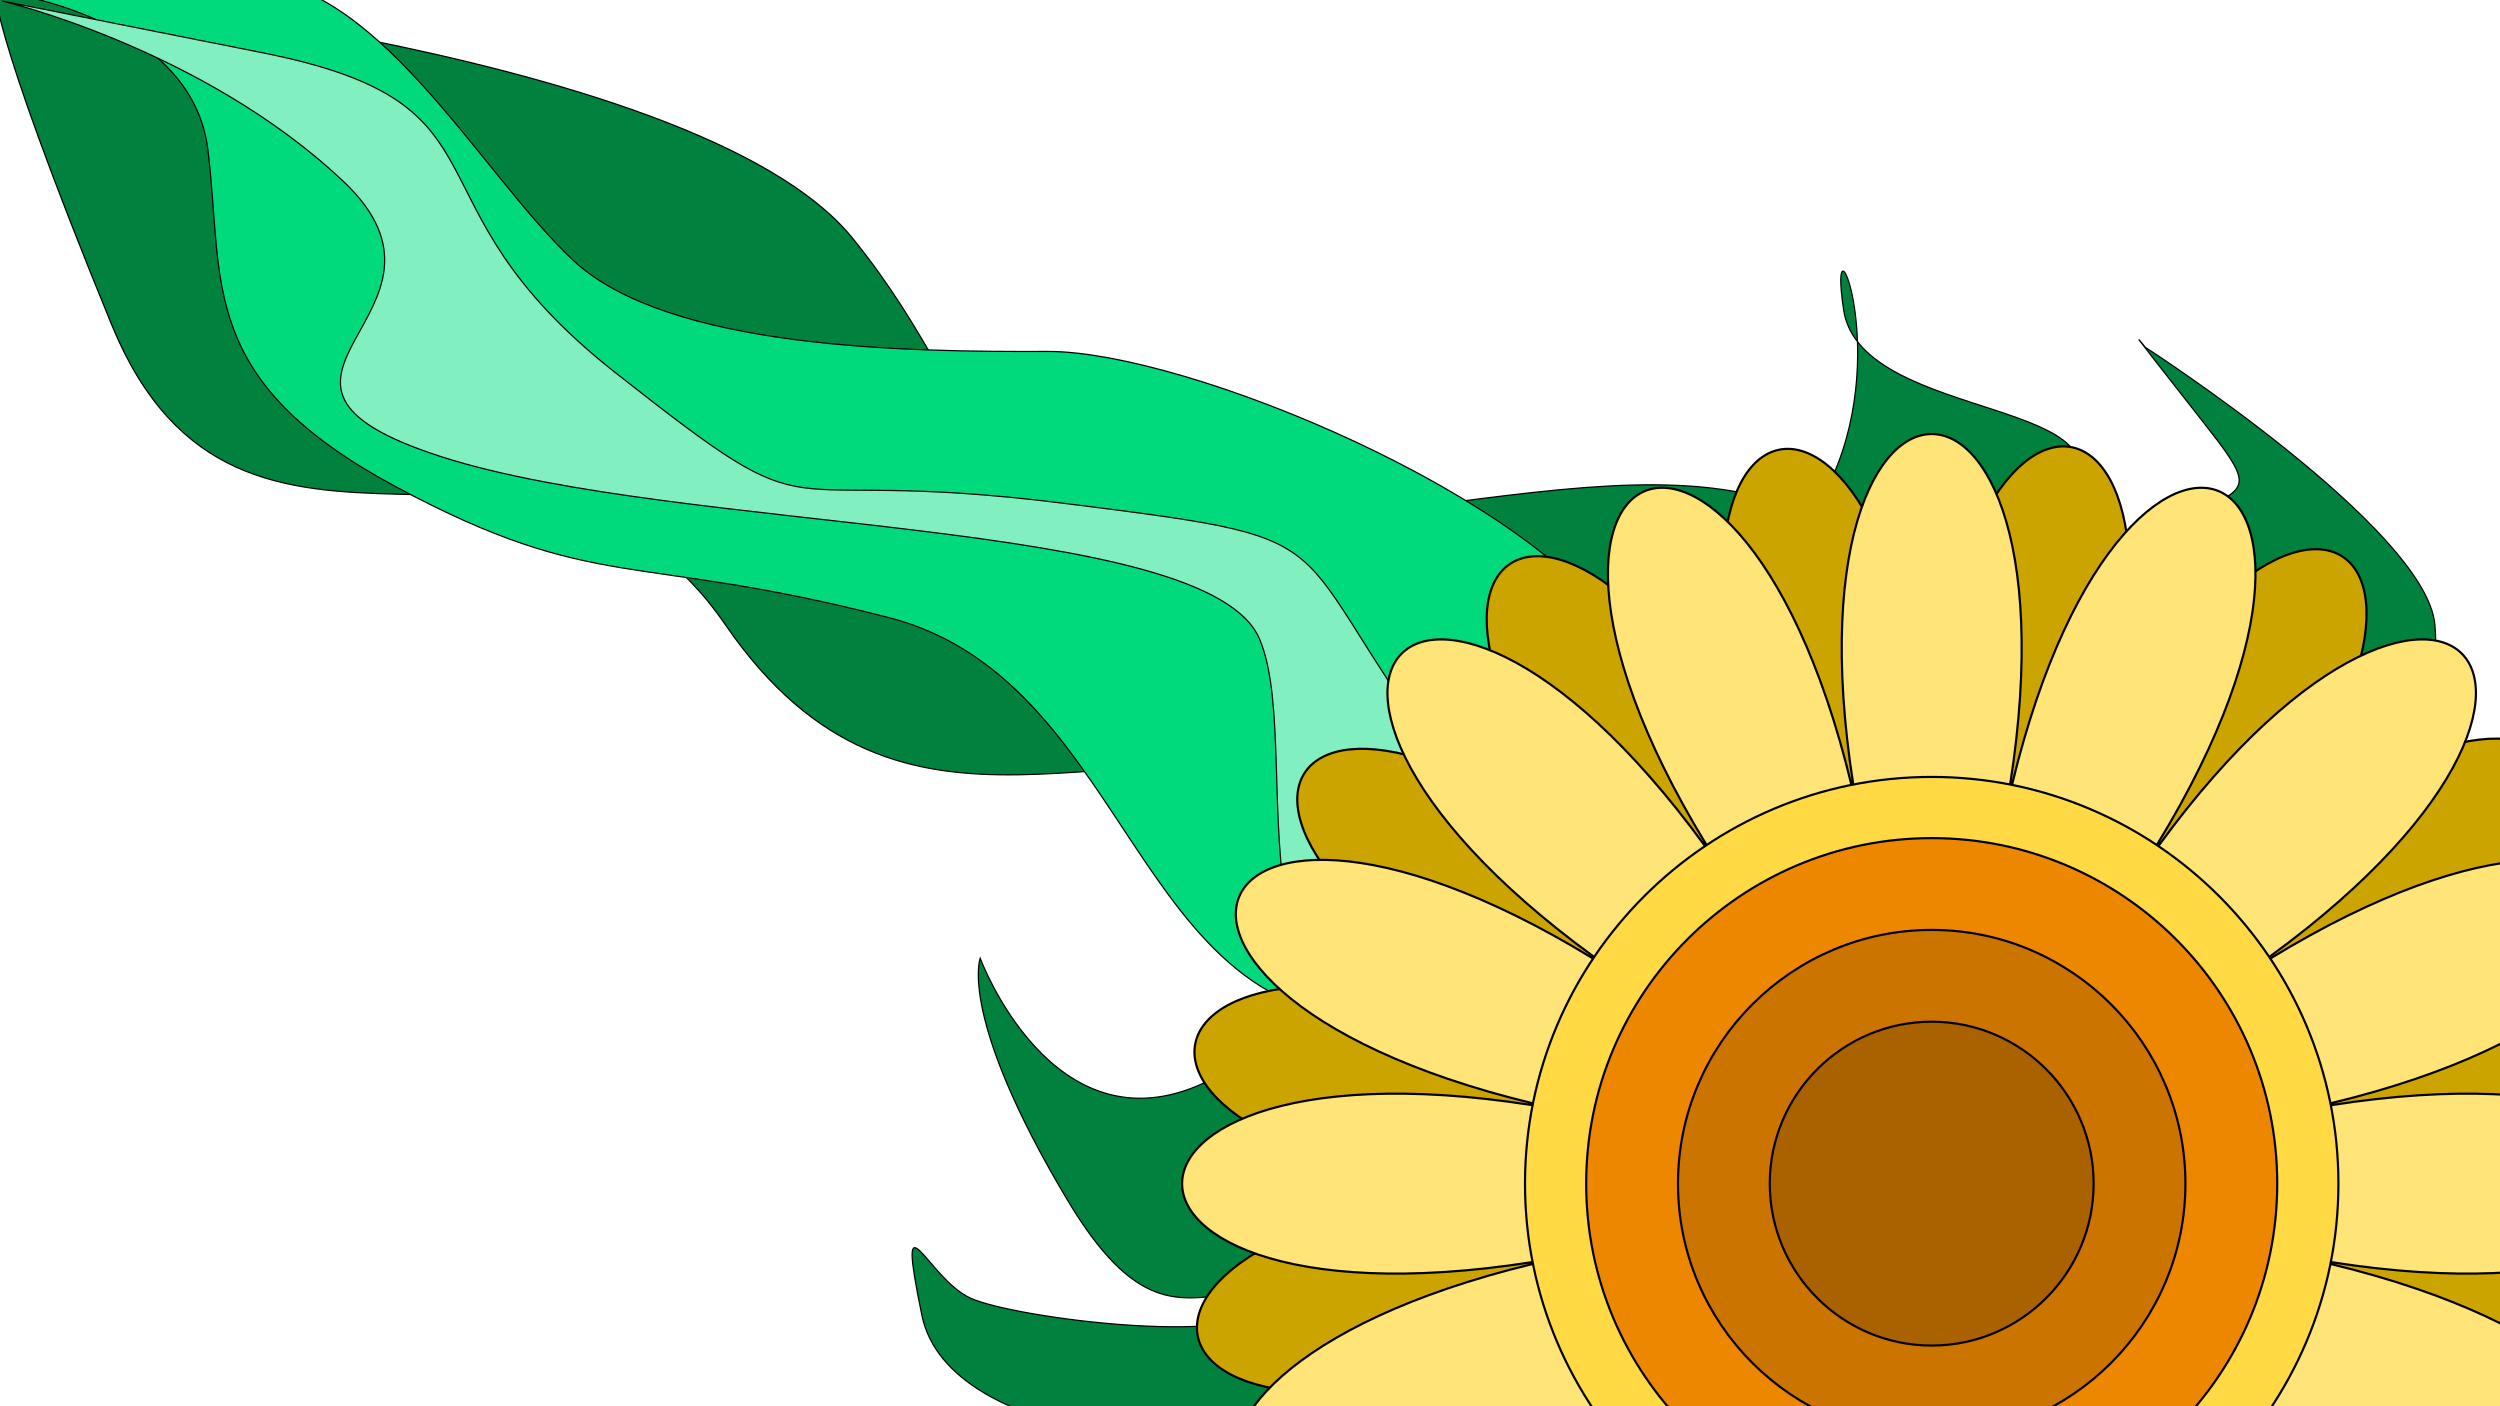 <svg id="home-desktop-definitions" 
    viewBox="0 0 508 285.75"
    xmlns="http://www.w3.org/2000/svg"
    xmlns:xlink="http://www.w3.org/1999/xlink"
    xmlns:svg="http://www.w3.org/2000/svg">
    <defs>
        <symbol id="sunflower-desktop-definition"
            style="overflow: visible"
            role="img"
            aria-label="Sunshine Daze: Hippie Stuff">
            <g id="petal"
                style="stroke:#000000;stroke-width:0.25;filter:drop-shadow(0 0 1rem #880d4e);">
                <g id="leaf-bottom"
                    style="fill: #00813d;">
                    <path id="leaf-z4" 
                        d="m 371.027,99.629 c 14.151,-27.027 0.082,-59.916 3.605,-36.62 3.524,23.296 63.813,17.628 43.769,39.904 -6.785,7.541 107.575,60.976 106.315,73.947 -1.279,13.161 -59.661,46.27 -44.851,79.265 11.879,26.464 -67.734,-54.637 -67.734,-54.637 z"/>
                    <path id="leaf-z3"
                        d="M 399.031,134.652 C 448.908,90.797 466.404,109.585 447.656,85.724 428.907,61.863 435.933,70.58 435.933,70.58 c 0,0 56.973,36.735 58.833,56.312 1.861,19.577 -11.521,91.434 -11.521,91.434 l -48.038,-47.73 z"/>
                    <path id="leaf-z2"
                        d="m 278.091,266.061 c -29.48,-13.94 -39.08,14.801 -61.265,-22.348 -22.185,-37.149 -17.651,-48.994 -17.651,-48.994 0,0 14.664,39.536 45.363,25.392 14.328,-6.601 93.347,-12.862 93.347,-12.862 l 83.852,63.206 z"/>
                    <path  id="leaf-z1"
                        d="m 272.792,287.676 c -22.389,9.892 -80.051,5.89 -85.455,-20.368 -5.404,-26.258 0.929,-7.655 9.828,-3.54 8.899,4.116 58.301,10.533 62.565,0.455 1.49,-3.522 193.174,3.75 193.174,3.75 0,0 -46.757,14.49 -46.481,33.576 0.697,48.059 -92.668,-31.971 -133.632,-13.873 z"/>
                    <path id="leaf-fill"
                        style="fill: #00813d;"
                        d="m 374.304,108.4 52.206,4.543 67.098,39.098 0.313,59.709 -12.859,49.78 -51.419,13.601 -23.605,-3.593 -127.947,-5.476 31.784,-55.932 z" />
                    <path id="stem" 
                        d="M 506.511,283.879 C 495.589,280.972 340.834,275.953 318.676,234.615 296.518,193.278 316.653,177.258 272.476,160.555 228.299,143.852 183.878,180.159 147.356,126.881 110.833,73.604 48.881,129.948 22.661,65.912 -3.559,1.877 -0.966,-2.918 -0.966,-2.918 c 0,0 142.198,11.967 174.116,51.216 31.919,39.25 19.701,65.095 90.647,57.615 70.946,-7.48 111.579,-24.016 142.534,42.94 30.955,66.955 74.206,20.432 86.697,59.909 12.491,39.477 13.482,75.117 13.482,75.117 z"/>
                </g>
                <g id="leaf-middle"
                    style="filter: drop-shadow(0 0 0.10rem #880d4e);">
                <path id="leaf-middle-path"
                    style="fill: #00d97c;"
                    d="m 505.492,284.184 c 0,0 10.43,-15.592 -34.463,-80.811 C 426.135,138.154 347.348,159.581 330.276,130.413 313.205,101.244 241.106,71.314 212.836,71.412 184.566,71.51 135.828,71.014 116.469,52.891 97.109,34.767 76.223,-5.439 48.288,-4.513 20.353,-3.587 0.5,-1.583 0.5,-1.583 c 0,0 38.428,4.897 41.744,32.009 3.316,27.112 -2.342,46.777 38.329,68.561 40.67,21.784 48.097,13.139 99.992,26.495 51.894,13.356 49.525,89.952 108.491,80.681 109.189,-17.167 216.437,78.021 216.437,78.021 z"/>
                </g>
                <g id="leaf-top"
                    style="filter: drop-shadow(0 0 0.05rem #880d4e);">
                <path id="leaf-top-path"
                    style="fill: #81efc0; "
                    d="m 505.492,284.184 c 0,0 2.244,-46.919 -64.811,-85.354 -67.056,-38.436 -96.552,21.181 -140.294,-35.001 -43.742,-56.183 -19.919,-53.456 -83.976,-61.526 C 152.352,94.234 169.567,110.76 124.957,75.656 80.348,40.553 106.296,21.25 53.376,10.727 0.456,0.204 0.456,0.204 0.456,0.204 c 0,0 40.468,9.516 69.216,36.55 C 98.419,63.789 40.884,77.093 89.648,92.796 138.412,108.498 245.54,104.979 255.964,129.898 c 10.424,24.919 -13.597,97.06 57.122,90.618 70.719,-6.442 88.381,-50.38 140.394,6.644 52.012,57.024 52.012,57.024 52.012,57.024 z" />
                </g>
            </g>
            <g id="bud" 
                style="stroke:#000000;stroke-width:0.75;">
                <g transform="matrix(0.595,0,0,0.595,240.202,88.196)">
                    <path id="corolla-lower"
                        style="transform-origin: 47.25% 90%; fill:#cca400;"
                        d="m 257.098,378.446 c 1.657,184.744 -116.11,162.415 -46.942,-8.9 -69.168,171.315 -169.425,105.618 -39.962,-26.187 -129.462,131.806 -196.947,32.743 -26.9,-39.487 -170.048,72.23 -194.485,-45.118 -9.741,-46.775 -184.744,1.657 -162.415,-116.11 8.9,-46.942 C -28.861,140.987 36.836,40.73 168.641,170.193 36.835,40.731 135.898,-26.754 208.128,143.293 c -72.23,-170.048 45.118,-194.485 46.775,-9.741 -1.657,-184.744 116.109,-162.415 46.942,8.9 69.168,-171.314 169.425,-105.617 39.963,26.188 129.462,-131.806 196.947,-32.743 26.9,39.487 170.048,-72.23 194.485,45.118 9.741,46.775 184.744,-1.657 162.415,116.109 -8.9,46.942 171.315,69.168 105.618,169.425 -26.187,39.963 131.806,129.462 32.743,196.947 -39.487,26.9 72.228,170.046 -45.12,194.484 -46.777,9.739 z" >
                        <animateTransform
                            attributeName="transform"
                            attributeType="XML"
                            type="rotate"
                            from="0"
                            to="-360"
                            dur="600s"
                            repeatCount="indefinite"/>
                    </path>
                    <path id="corolla-upper"
                        style="transform-origin: 47.25% 90%; fill:#ffe477;"
                        d="M 232.111,376.098 C 196.067,557.3 85.326,511.429 187.969,357.815 85.327,511.431 0.57,426.673 154.185,324.03 0.57,426.673 -45.3,315.932 135.902,279.888 -45.3,315.932 -45.3,196.066 135.902,232.11 -45.3,196.068 0.57,85.327 154.185,187.97 0.57,85.327 85.327,0.569 187.97,154.185 85.327,0.569 196.068,-45.301 232.112,135.902 196.068,-45.3 315.934,-45.3 279.89,135.902 315.932,-45.3 426.673,0.569 324.03,154.185 426.673,0.569 511.43,85.327 357.815,187.97 c 153.616,-102.642 199.486,8.098 18.284,44.142 181.202,-36.044 181.202,83.822 0,47.778 181.202,36.044 135.331,146.784 -18.284,44.142 153.616,102.642 68.858,187.399 -33.785,33.785 102.642,153.616 -8.098,199.486 -44.142,18.284 36.044,181.199 -83.82,181.199 -47.777,-0.003 z">
                        <animateTransform
                            attributeName="transform"
                            attributeType="XML"
                            type="rotate"
                            from="0"
                            to="360"
                            dur="360s"
                            repeatCount="indefinite"/>
                    </path>
                    <path id="bud-z1"
                        style="fill:#ffda44"
                        d="m 256,394.894 c -76.587,0 -138.894,-62.307 -138.894,-138.894 0,-76.587 62.307,-138.895 138.894,-138.895 76.587,0 138.895,62.308 138.895,138.895 0,76.587 -62.308,138.894 -138.895,138.894 z"/>
                    <circle id="bud-z2"
                        style="fill:#ee8700"
                        cx="256"
                        cy="256"
                        r="118" />
                    <path id="bud-z3"
                        style="fill:#cc7400"
                        d="m 256,342.649 c -47.779,0 -86.649,-38.87 -86.649,-86.649 0,-47.779 38.871,-86.65 86.649,-86.65 47.778,0 86.65,38.871 86.65,86.65 0,47.779 -38.871,86.649 -86.65,86.649 z" />
                    <path id="bud-z4"
                        style="fill:#aa6100;"
                        d="m 256,311.302 c -30.494,0 -55.302,-24.808 -55.302,-55.302 0,-30.494 24.809,-55.303 55.302,-55.303 30.493,0 55.303,24.809 55.303,55.303 0,30.494 -24.809,55.302 -55.303,55.302 z"
                        />
                </g>
            </g>
        </symbol>
    </defs>
    <use id="sunflower-desktop" href="#sunflower-desktop-definition"/>
</svg>
